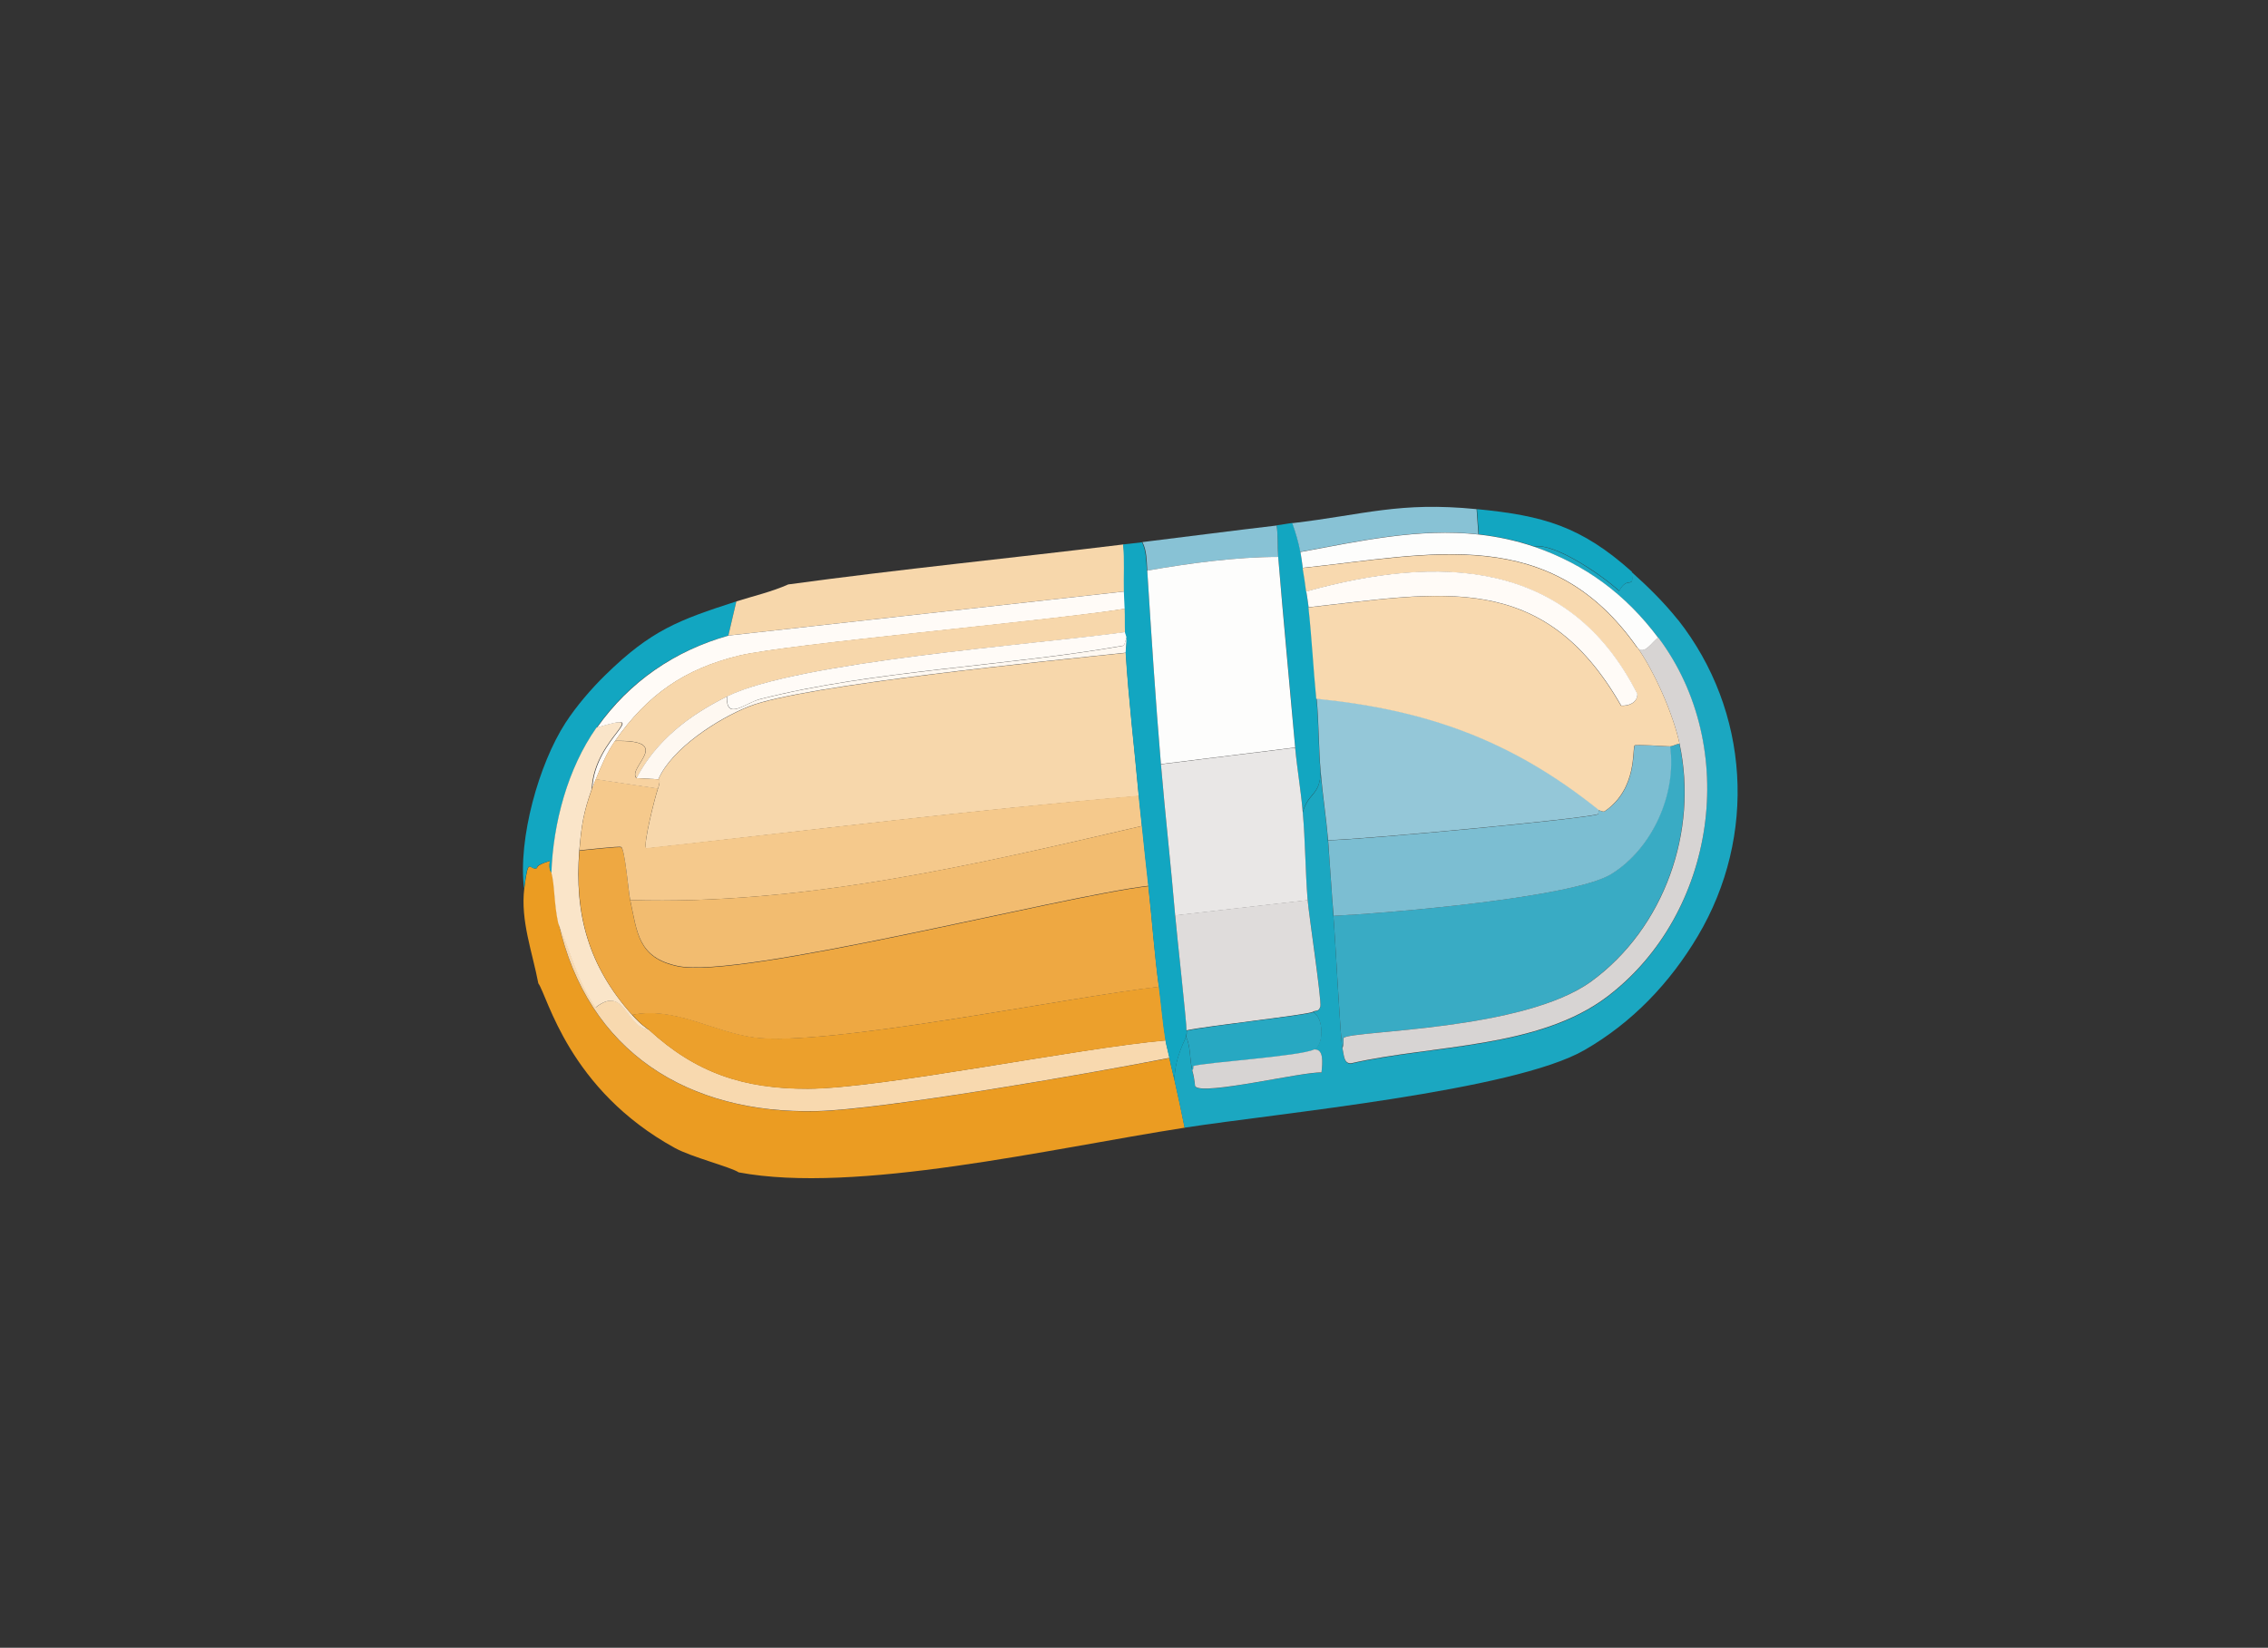 <?xml version="1.0" encoding="UTF-8"?>
<svg id="Warstwa_1" data-name="Warstwa 1" xmlns="http://www.w3.org/2000/svg" viewBox="0 0 116.24 84.47"><rect x="0" y="0" width="116.24" height="84.47" fill="#333333" stroke="none"/>
  <defs>
    <style>
      .cls-1 {
        fill: #12a6c1;
      }

      .cls-1, .cls-2, .cls-3, .cls-4, .cls-5, .cls-6, .cls-7, .cls-8, .cls-9, .cls-10, .cls-11, .cls-12, .cls-13, .cls-14, .cls-15, .cls-16, .cls-17, .cls-18, .cls-19, .cls-20, .cls-21, .cls-22 {
        stroke-width: 0px;
      }

      .cls-2 {
        fill: #eb9c22;
      }

      .cls-3 {
        fill: #27a8c2;
      }

      .cls-4 {
        fill: #eea842;
      }

      .cls-5 {
        fill: #fef8f1;
      }

      .cls-6 {
        fill: #f2bc70;
      }

      .cls-7 {
        fill: #e9e7e6;
      }

      .cls-8 {
        fill: #fae5c9;
      }

      .cls-9 {
        fill: #f8d9af;
      }

      .cls-10 {
        fill: #f7d7ab;
      }

      .cls-11 {
        fill: #f5c98c;
      }

      .cls-12 {
        fill: #d7d4d3;
      }

      .cls-13 {
        fill: #1ba7c1;
      }

      .cls-14 {
        fill: #fdfdfc;
      }

      .cls-15 {
        fill: #88c2d5;
      }

      .cls-16 {
        fill: #fffbf7;
      }

      .cls-17 {
        fill: #39abc4;
      }

      .cls-18 {
        fill: #eca02c;
      }

      .cls-19 {
        fill: #94c7d8;
      }

      .cls-20 {
        fill: #f7d2a0;
      }

      .cls-21 {
        fill: #dfdcdb;
      }

      .cls-22 {
        fill: #7cbed2;
      }
    </style>
  </defs>
  <g>
    <path class="cls-2" d="M60.2,55.37c.18.81.36,1.62.52,2.44-6.84,1.06-16.88,3.42-22.86,2.29-.42-.28-2.42-.78-3.27-1.25-5.45-2.99-6.52-7.78-7-8.44-.3-1.59-.92-3.21-.72-4.86.23-1.79.26-.88.66-1.05.03-.02-.15-.11.66-.37-.09.49.08.58.09.61.17.62.13,1.59.35,2.59,1.49,6.63,6.66,9.78,13.21,9.64,3.35-.07,14.11-1.95,18.1-2.73.07.38.18.76.26,1.14Z"/>
    <path class="cls-1" d="M37.33,32.58c-2.77.78-5.09,2.36-6.75,4.72-1.48,2.09-2.22,4.89-2.31,7.44,0-.03-.18-.11-.09-.61-.81.25-.63.35-.66.37-.39.18-.43-.74-.66,1.05-.32-2.55.76-6.39,2.12-8.49.55-.85,1.33-1.76,2.06-2.47,2.33-2.28,3.73-2.8,6.7-3.76l-.41,1.75Z"/>
    <path class="cls-9" d="M59.94,54.23c-4,.79-14.75,2.66-18.1,2.73-6.55.15-11.72-3.01-13.21-9.64.62,1.47.99,2.99,1.91,4.32,1.49-1.17,1.58,1.03,2.71,1.14,2.42,2.23,4.89,3.04,8.16,3.03,3.77-.01,13.74-2.07,18.33-2.48.05.3.14.6.2.89Z"/>
    <path class="cls-8" d="M30.34,40.42c-.44,1.23-.54,1.9-.65,3.18-.26,3.28.48,5.93,2.7,8.42.49.55.72.65.84.77-1.14-.12-1.22-2.32-2.71-1.14-.92-1.33-1.29-2.85-1.91-4.32-.22-1-.18-1.97-.35-2.59.09-2.54.83-5.34,2.31-7.44,3.02-.9-.12.44-.24,3.12Z"/>
    <path class="cls-10" d="M57.62,30.32l-20.29,2.26.41-1.75c.89-.28,1.81-.49,2.66-.87,5.72-.78,11.46-1.35,17.18-2.05.08.8.02,1.61.04,2.41Z"/>
    <path class="cls-16" d="M57.66,31.21c-3.92.63-17.26,1.8-19.77,2.4-2.81.68-4.72,2.01-6.37,4.38-.43.62-.7,1.27-.98,1.96-.07.17-.12.3-.18.47.12-2.68,3.26-4.02.24-3.12,1.67-2.36,3.98-3.94,6.75-4.72l20.29-2.26c0,.29.02.59.04.89Z"/>
    <path class="cls-18" d="M59.74,53.34c-4.6.41-14.56,2.46-18.33,2.48-3.27.01-5.75-.8-8.16-3.03-.12-.11-.36-.22-.84-.77,2.18-.44,4.15.88,6.25,1.16,3.7.5,16.14-2.08,20.75-2.6.12.91.19,1.84.34,2.75Z"/>
    <path class="cls-10" d="M58.37,40.81c-8.44.7-16.85,1.76-25.25,2.69-.18-.15.46-2.67.6-3.06.18-.53.02-.46.02-.48.68-1.58,3.06-3.11,4.65-3.74,2.75-1.09,15.51-2.35,19.31-2.75.15,2.43.45,4.91.67,7.35Z"/>
    <path class="cls-4" d="M59.4,50.59c-4.61.51-17.04,3.09-20.75,2.6-2.1-.28-4.07-1.6-6.25-1.16-2.22-2.49-2.96-5.14-2.7-8.42.29-.02,2.05-.23,2.14-.17.2.13.37,2.3.46,2.72.36,1.65.39,2.95,2.44,3.38,3.22.68,19.61-3.58,24.12-4.11.19,1.72.31,3.46.54,5.17Z"/>
    <path class="cls-11" d="M58.54,42.34c-8.6,2-17.36,4.07-26.24,3.8-.09-.42-.27-2.59-.46-2.72-.09-.06-1.85.15-2.14.17.1-1.28.21-1.95.65-3.18.06-.17.12-.31.18-.47l3.19.48c-.14.39-.78,2.91-.6,3.06,8.41-.92,16.82-1.98,25.25-2.69.05.51.11,1.02.16,1.54Z"/>
    <path class="cls-6" d="M58.86,45.41c-4.51.53-20.9,4.79-24.12,4.11-2.05-.43-2.08-1.73-2.44-3.38,8.87.27,17.64-1.81,26.24-3.8.1,1.02.21,2.05.33,3.07Z"/>
    <path class="cls-10" d="M57.68,32.41c-4.68.64-16.81,1.5-20.42,3.3-1.92.95-3.63,2.25-4.63,4.18-.53-.53,1.99-1.98-1.11-1.91,1.66-2.37,3.56-3.7,6.37-4.38,2.51-.6,15.85-1.78,19.77-2.4.01.4,0,.82.02,1.21Z"/>
    <g>
      <path class="cls-16" d="M57.75,32.66l-.14.43c-5.9,1.05-12.85,1.27-18.63,2.74-.81.21-1.76,1.14-1.72-.13,3.62-1.79,15.75-2.66,20.42-3.3,0,.04.07.2.07.24Z"/>
      <path class="cls-5" d="M57.7,33.46c-3.8.4-16.56,1.66-19.31,2.75-1.6.63-3.97,2.16-4.65,3.74l-1.12-.06c1-1.93,2.71-3.23,4.63-4.18-.03,1.27.91.33,1.72.13,5.78-1.47,12.73-1.69,18.63-2.74l.14-.43c.02.34-.05.67-.04.8Z"/>
    </g>
    <path class="cls-20" d="M32.62,39.89l1.12.06s.16-.05-.02.48l-3.19-.48c.29-.69.55-1.34.98-1.96,3.1-.08.58,1.37,1.11,1.91Z"/>
  </g>
  <g>
    <path class="cls-13" d="M86,31.77c3.68,4.68,4.06,11.09,1.02,16.21-1.43,2.41-3.36,4.44-5.81,5.85-3.64,2.1-15.73,3.24-20.5,3.98-.16-.82-.34-1.63-.52-2.44.03-1.23.58-2.1.6-2.22.25.55.17,1.14.31,1.7.15.59.13.82.16.85.36.49,5.55-.78,6.47-.71.05-.52.13-1.22-.38-1.18.51-.25.5-1.65-.06-1.93.17-.08.28.01.38-.26.09-.26-.58-4.71-.65-5.46-.12-1.49-.13-3.02-.25-4.51.28-1.02.88-.85.91-2.04.1,1.15.29,2.32.38,3.48.11,1.29.18,2.58.28,3.87.11,1.34.36,6.33.46,6.77.09.4.07.85.48.79,4.17-.95,9.59-.74,13.12-3.43,5.55-4.23,6.8-12.78,2.59-18.39-1.66-2.21-3.75-3.77-6.35-4.67.96-.22,3.39,1.4,4.34,2.27.46-.85.77,0,.65-.97.84.75,1.67,1.57,2.37,2.45Z"/>
    <path class="cls-1" d="M58.8,29.26c.21,3.32.42,6.6.7,9.92.22,2.59.51,5.17.73,7.75.08.94.61,5.6.58,5.9,0,.04.03.03-.02.32-.02.12-.56.99-.6,2.22-.08-.38-.19-.76-.26-1.14-.06-.3-.15-.6-.2-.89-.15-.91-.22-1.84-.34-2.75-.23-1.71-.35-3.45-.54-5.17-.11-1.02-.23-2.05-.33-3.07-.05-.51-.12-1.03-.16-1.54-.22-2.43-.52-4.92-.67-7.35,0-.13.06-.46.04-.8,0-.04-.07-.2-.07-.24-.02-.39,0-.81-.02-1.21-.01-.29-.03-.59-.04-.89-.02-.8.04-1.61-.04-2.41.32-.04.65-.07.97-.11.22.42.22,1,.25,1.46Z"/>
    <path class="cls-1" d="M66.65,28.29c.05.26.08.54.12.81.07.4.13.81.18,1.21.03.27.09.55.12.81.18,1.54.26,3.13.4,4.68.12,1.25.1,2.54.21,3.79-.02,1.19-.63,1.02-.91,2.04-.09-1.1-.3-2.21-.39-3.32-.28-3.26-.59-6.51-.87-9.77-.04-.51,0-1.1-.08-1.61.27-.03.54-.09.81-.12.16.46.32.99.41,1.47Z"/>
    <path class="cls-15" d="M75.68,26.1l.09,1.29c-3.06-.34-6.14.35-9.13.9-.09-.48-.24-1-.41-1.47,3.73-.44,5.48-1.11,9.44-.72Z"/>
    <path class="cls-1" d="M83.64,29.32c.12.96-.2.13-.65.97-.96-.88-3.39-2.49-4.34-2.27-.94-.32-1.88-.52-2.86-.63l-.09-1.29c3.38.33,5.33.87,7.95,3.22Z"/>
    <path class="cls-15" d="M65.51,28.55c-2.16,0-4.52.32-6.71.7-.03-.46-.02-1.04-.25-1.46,2.29-.28,4.58-.58,6.88-.85.08.52.04,1.1.08,1.61Z"/>
    <path class="cls-17" d="M68.8,53.72c-.1-.45-.35-5.44-.46-6.77,2.83-.14,12.25-.93,14.21-2.13,2.12-1.29,3.36-4.1,3.03-6.56.16,0,.33-.11.49-.14.97,4.49-.78,9.46-4.52,12.19-3.47,2.53-12.15,2.51-12.69,2.89-.04.03.04.37-.07.52Z"/>
    <path class="cls-22" d="M68.35,46.95c-.11-1.29-.18-2.58-.28-3.87,1.88-.04,13.2-1.1,13.85-1.34.02,0-.03-.16.05-.2.01,0,.2.11.28.05,1.71-1.16,1.4-3.25,1.54-3.38.07-.06,1.58.06,1.81.05.34,2.45-.91,5.26-3.03,6.56-1.96,1.2-11.38,1.99-14.21,2.13Z"/>
    <path class="cls-19" d="M81.97,41.53c-.08.04-.03.19-.05.2-.65.24-11.97,1.3-13.85,1.34-.1-1.16-.28-2.32-.38-3.48-.11-1.25-.09-2.54-.21-3.79,5.66.57,10.02,2.12,14.5,5.72Z"/>
    <path class="cls-7" d="M66.77,41.64c.13,1.49.13,3.02.25,4.51q-3.4.39-6.79.78c-.22-2.59-.51-5.16-.73-7.75l6.88-.85c.1,1.1.3,2.22.39,3.32Z"/>
    <path class="cls-21" d="M67.29,51.87c-.35.17-5.38.71-6.48.95.02-.3-.5-4.95-.58-5.9q3.4-.39,6.79-.78c.06.74.73,5.2.65,5.46-.09.28-.21.18-.38.26Z"/>
    <path class="cls-12" d="M68.8,53.72c.1-.15.03-.49.07-.52.54-.38,9.22-.36,12.69-2.89,3.74-2.73,5.49-7.7,4.52-12.19-.33-1.53-1.28-3.67-2.16-4.93.38.41.74-.28,1.07-.51,4.22,5.62,2.96,14.16-2.59,18.39-3.53,2.69-8.95,2.48-13.12,3.43-.41.06-.39-.39-.48-.79Z"/>
    <path class="cls-14" d="M84.99,32.69c-.33.22-.7.92-1.07.51-4.46-6.37-10.55-4.79-17.15-4.09-.04-.27-.07-.55-.12-.81,2.99-.55,6.07-1.24,9.13-.9.98.11,1.92.31,2.86.63,2.61.9,4.69,2.45,6.35,4.67Z"/>
    <path class="cls-3" d="M67.35,53.81c-.71.35-5.61.66-6.19.85-.02,0,.03.16-.05.2-.15-.57-.07-1.15-.31-1.7.05-.29.01-.28.02-.32,1.09-.25,6.13-.79,6.48-.95.56.28.57,1.68.06,1.93Z"/>
    <path class="cls-12" d="M61.11,54.85c.08-.04.03-.19.05-.2.59-.19,5.48-.5,6.19-.85.51-.04.43.67.38,1.18-.92-.06-6.11,1.2-6.47.71-.03-.03,0-.26-.16-.85Z"/>
    <path class="cls-14" d="M65.51,28.55c.27,3.26.58,6.51.87,9.77l-6.88.85c-.28-3.32-.49-6.6-.7-9.92,2.19-.38,4.55-.7,6.71-.7Z"/>
    <path class="cls-9" d="M83.92,33.19c.88,1.26,1.83,3.4,2.16,4.93-.16.02-.33.13-.49.14-.22,0-1.74-.11-1.81-.05-.14.13.17,2.21-1.54,3.38-.08.05-.27-.06-.28-.05-4.48-3.6-8.84-5.15-14.5-5.72-.15-1.55-.23-3.14-.4-4.68,6.8-.75,12.02-1.96,16.02,5.04.36.03.85-.14.83-.6-3.55-6.98-10.26-7.12-16.97-5.25-.05-.4-.11-.81-.18-1.21,6.6-.69,12.7-2.28,17.15,4.09Z"/>
    <path class="cls-16" d="M67.07,31.13c-.03-.26-.08-.54-.12-.81,6.71-1.87,13.43-1.73,16.97,5.25.01.46-.47.63-.83.6-4-6.99-9.22-5.79-16.02-5.04Z"/>
  </g>
</svg>